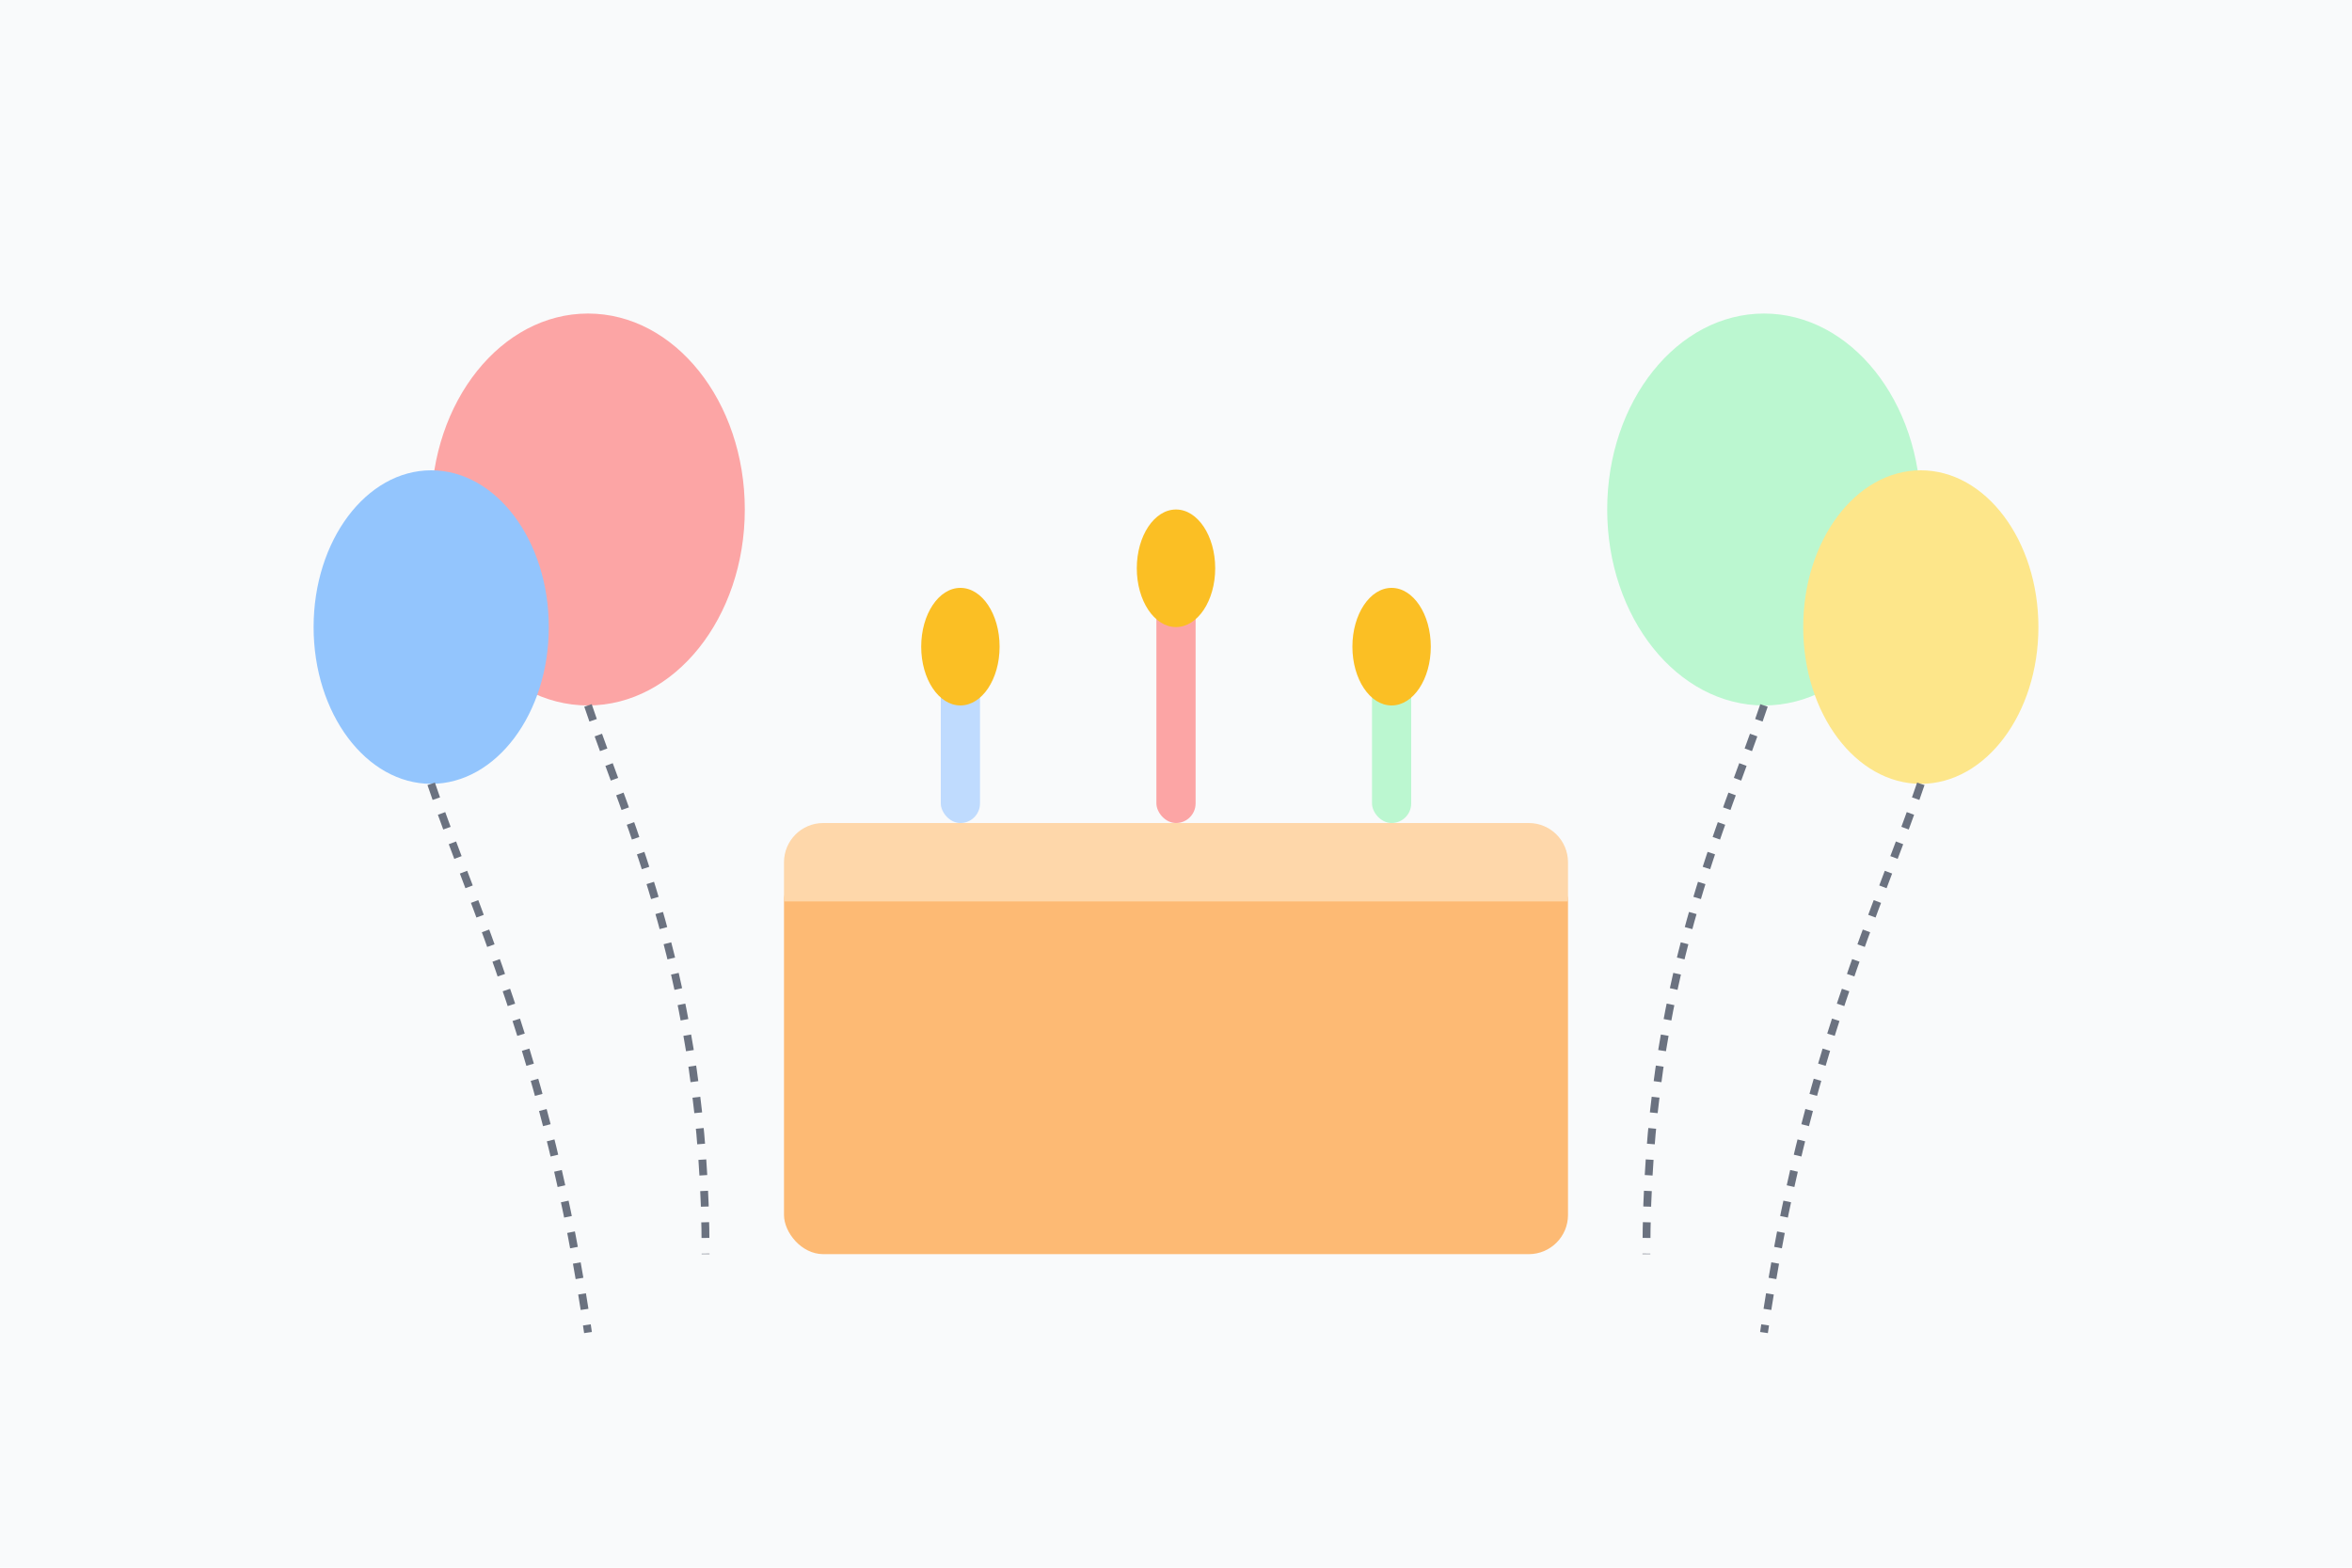 <svg width="600" height="400" viewBox="0 0 600 400" fill="none" xmlns="http://www.w3.org/2000/svg">
  <rect width="600" height="400" fill="#F9FAFB"/>
  
  <!-- Cake Base -->
  <rect x="200" y="220" width="200" height="100" rx="10" fill="#FDBA74"/>
  
  <!-- Cake Frosting -->
  <path d="M200 220C200 214.477 204.477 210 210 210H390C395.523 210 400 214.477 400 220V230H200V220Z" fill="#FED7AA"/>
  
  <!-- Candles -->
  <rect x="240" y="170" width="10" height="40" rx="5" fill="#BFDBFE"/>
  <rect x="295" y="150" width="10" height="60" rx="5" fill="#FCA5A5"/>
  <rect x="350" y="170" width="10" height="40" rx="5" fill="#BBF7D0"/>
  
  <!-- Candle Flames -->
  <ellipse cx="245" cy="165" rx="10" ry="15" fill="#FBBF24"/>
  <ellipse cx="300" cy="145" rx="10" ry="15" fill="#FBBF24"/>
  <ellipse cx="355" cy="165" rx="10" ry="15" fill="#FBBF24"/>
  
  <!-- Balloons -->
  <ellipse cx="150" cy="130" rx="40" ry="50" fill="#FCA5A5"/>
  <ellipse cx="450" cy="130" rx="40" ry="50" fill="#BBF7D0"/>
  <ellipse cx="110" cy="160" rx="30" ry="40" fill="#93C5FD"/>
  <ellipse cx="490" cy="160" rx="30" ry="40" fill="#FDE68A"/>
  
  <!-- Balloon Strings -->
  <path d="M150 180C160 210 180 250 180 320" stroke="#6B7280" stroke-width="2" stroke-dasharray="4 4"/>
  <path d="M450 180C440 210 420 250 420 320" stroke="#6B7280" stroke-width="2" stroke-dasharray="4 4"/>
  <path d="M110 200C120 230 140 270 150 340" stroke="#6B7280" stroke-width="2" stroke-dasharray="4 4"/>
  <path d="M490 200C480 230 460 270 450 340" stroke="#6B7280" stroke-width="2" stroke-dasharray="4 4"/>
</svg> 